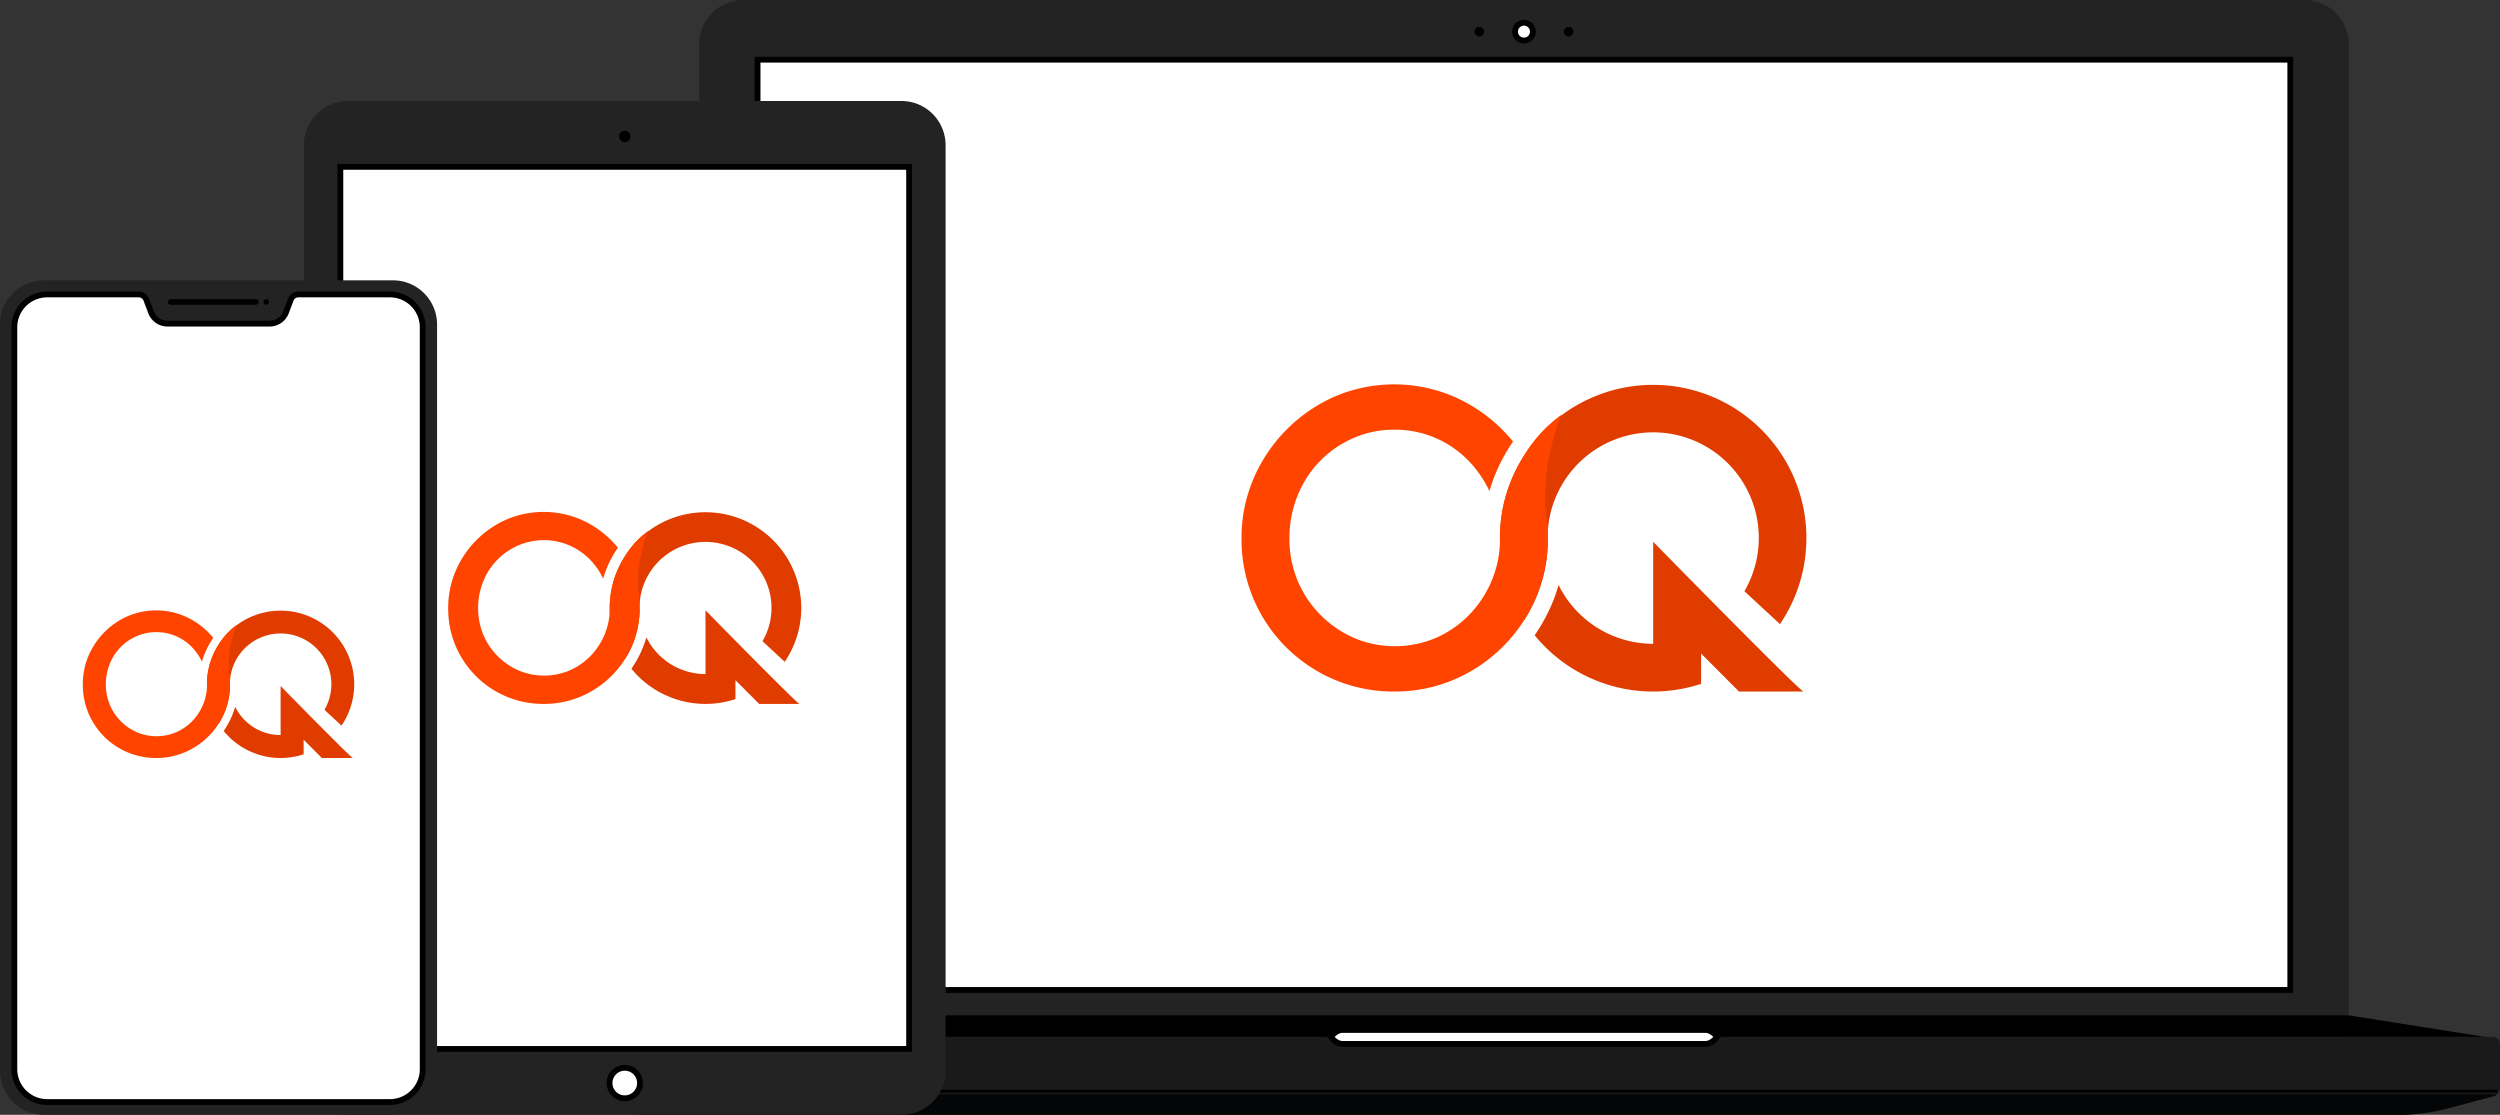 <svg xmlns="http://www.w3.org/2000/svg" width="860.396" height="383.665" viewBox="0 0 860.396 383.665">
  <rect x="0" y="0" width="860.396" height="383.665" fill="#333333" stroke="none"/>
  <g id="Group_4832" data-name="Group 4832" transform="translate(-960 -334.668)">
    <g id="Group_4490" data-name="Group 4490" transform="translate(1148.578 334.668)">
      <path id="Path_2665" data-name="Path 2665" d="M901.164,715.843H234.242a2.451,2.451,0,0,0-2.448,2.454v15.174a2.813,2.813,0,0,0,2.084,2.72l15.593,4.169a67.485,67.485,0,0,0,17.434,2.29H868.5a67.485,67.485,0,0,0,17.433-2.29l15.593-4.169a2.813,2.813,0,0,0,2.084-2.72V718.3a2.451,2.451,0,0,0-2.448-2.454" transform="translate(-231.794 -358.986)" fill="#1a1a1a"/>
      <path id="Path_2666" data-name="Path 2666" d="M879.261,527.358H311.542V185.717A15.2,15.2,0,0,1,326.719,170.5H864.085a15.2,15.2,0,0,1,15.177,15.216Z" transform="translate(-259.493 -170.501)" fill="#232323"/>
      <rect id="Rectangle_1012" data-name="Rectangle 1012" width="527.504" height="320.163" transform="translate(72.143 20.539)" fill="#fff"/>
      <rect id="Rectangle_1013" data-name="Rectangle 1013" width="527.504" height="320.163" transform="translate(72.143 20.539)" fill="none" stroke="#000" stroke-width="2"/>
      <path id="Path_2667" data-name="Path 2667" d="M747.893,185.52a3.062,3.062,0,1,1-3.062-3.07,3.065,3.065,0,0,1,3.062,3.07" transform="translate(-408.923 -174.631)" fill="#fff"/>
      <path id="Path_2682" data-name="Path 2682" d="M3.069,0A3.062,3.062,0,1,1,0,3.062,3.061,3.061,0,0,1,3.069,0Z" transform="translate(332.226 13.171) rotate(-76.718)" fill="none" stroke="#000" stroke-width="2"/>
      <path id="Path_2668" data-name="Path 2668" d="M770.774,186.265a1.654,1.654,0,1,1-1.654-1.658,1.656,1.656,0,0,1,1.654,1.658" transform="translate(-417.848 -175.376)"/>
      <path id="Path_2669" data-name="Path 2669" d="M723.695,186.265a1.654,1.654,0,1,1-1.654-1.658,1.656,1.656,0,0,1,1.654,1.658" transform="translate(-401.496 -175.376)"/>
      <line id="Line_60" data-name="Line 60" x2="670.233" transform="translate(0.71 375.551)" fill="none" stroke="#000" stroke-width="1"/>
      <path id="Path_2670" data-name="Path 2670" d="M854.109,704.509H286.389l-47.265,7.416H901.019Z" transform="translate(-234.34 -355.069)"/>
      <path id="Path_2671" data-name="Path 2671" d="M869.032,753.1h-601.6A67.517,67.517,0,0,1,250,750.814l-15.592-4.169a2.979,2.979,0,0,1-1.087-.558H903.129a2.775,2.775,0,0,1-1.071.558l-15.592,4.169a67.516,67.516,0,0,1-17.433,2.29" transform="translate(-232.325 -369.439)" fill="#040506"/>
      <path id="Path_2672" data-name="Path 2672" d="M773.629,712.181h-125.1c-2.174,0-3.936,2.4-3.936,2.4s1.762,2.4,3.936,2.4h125.1c2.174,0,3.936-2.4,3.936-2.4s-1.762-2.4-3.936-2.4" transform="translate(-375.172 -357.721)" fill="#fff"/>
      <path id="Path_2673" data-name="Path 2673" d="M773.629,712.181h-125.1c-2.174,0-3.936,2.4-3.936,2.4s1.762,2.4,3.936,2.4h125.1c2.174,0,3.936-2.4,3.936-2.4S775.8,712.181,773.629,712.181Z" transform="translate(-375.172 -357.721)" fill="none" stroke="#000" stroke-width="2"/>
      <path id="Path_2674" data-name="Path 2674" d="M746.16,446.163a50.733,50.733,0,0,0,4.09-18.477c-.044-.733-.072-1.468-.072-2.211a36.35,36.35,0,1,1,67.745,18.345h.01l12.228,11.33a52.736,52.736,0,1,0-88.106-1.268,54.328,54.328,0,0,0,4.105-7.719" transform="translate(-406.15 -240.352)" fill="#e03c00"/>
      <path id="Path_2675" data-name="Path 2675" d="M792.881,455.437v35.114a36.334,36.334,0,0,1-32.557-20.239,55.625,55.625,0,0,1-2.4,6.783,60.2,60.2,0,0,1-5.839,10.512A52.631,52.631,0,0,0,809.3,504.354l.075-.012V493.9l13.051,13.085h22.205c-1.239,0-51.751-51.546-51.751-51.546" transform="translate(-412.505 -268.983)" fill="#e03c00"/>
      <path id="Path_2676" data-name="Path 2676" d="M698.833,405.266a55.034,55.034,0,0,0-4.192-7.864,54.433,54.433,0,0,0-4.12,7.864,51.208,51.208,0,0,0-4.022,18.411l-.074,0c.032.671.051,1.349.051,2.032a36.958,36.958,0,0,1-2.822,14.422,37.617,37.617,0,0,1-7.73,11.793,36.381,36.381,0,0,1-11.427,7.951,36.153,36.153,0,0,1-28.363,0,37.34,37.34,0,0,1-11.561-8.019,36.517,36.517,0,0,1-7.8-11.792,37.586,37.586,0,0,1-2.755-14.488,38.7,38.7,0,0,1,2.688-14.354,36.133,36.133,0,0,1,19.155-20.013,34.8,34.8,0,0,1,14.318-2.966,35.2,35.2,0,0,1,25.743,10.984,39.109,39.109,0,0,1,6.934,10.155,56.209,56.209,0,0,1,2.245-6.37,60.047,60.047,0,0,1,5.873-10.675q-1.707-2.087-3.631-4.024A54.159,54.159,0,0,0,670.438,376.8a52.071,52.071,0,0,0-40.736,0,54.03,54.03,0,0,0-28.109,28.467,51.464,51.464,0,0,0-4.066,20.316,52.239,52.239,0,0,0,52.65,52.786,51.473,51.473,0,0,0,20.4-4.076,53.314,53.314,0,0,0,28.252-28.111,52.654,52.654,0,0,0,0-40.915" transform="translate(-358.823 -240.369)" fill="#f40"/>
      <path id="Path_2677" data-name="Path 2677" d="M758.641,388.7a46.454,46.454,0,0,0-12.968,14.252C740.39,412.115,754,428.075,754,428.075s-4.032-17.569,4.639-39.38" transform="translate(-409.855 -245.915)" fill="#f40"/>
    </g>
    <g id="Group_4491" data-name="Group 4491" transform="translate(1064.58 369.427)">
      <path id="Path_2657" data-name="Path 2657" d="M360.859,252.528V571a15.2,15.2,0,0,1-15.177,15.216h-190.5A15.2,15.2,0,0,1,140,571V252.528a15.2,15.2,0,0,1,15.177-15.216h190.5a15.2,15.2,0,0,1,15.177,15.216" transform="translate(-140.002 -237.312)" fill="#232323"/>
      <rect id="Rectangle_1010" data-name="Rectangle 1010" width="195.742" height="303.585" transform="translate(12.558 22.661)" fill="#fff"/>
      <rect id="Rectangle_1011" data-name="Rectangle 1011" width="195.742" height="303.585" transform="translate(12.558 22.661)" fill="none" stroke="#000" stroke-width="2"/>
      <path id="Path_2658" data-name="Path 2658" d="M306.414,745.794a5.242,5.242,0,1,1-5.229,5.242,5.235,5.235,0,0,1,5.229-5.242" transform="translate(-195.985 -413.057)" fill="#fff"/>
      <path id="Path_2659" data-name="Path 2659" d="M306.414,745.794a5.242,5.242,0,1,1-5.229,5.242A5.235,5.235,0,0,1,306.414,745.794Z" transform="translate(-195.985 -413.057)" fill="none" stroke="#000" stroke-width="2"/>
      <path id="Path_2660" data-name="Path 2660" d="M308.153,252.916a1.966,1.966,0,1,1-1.961,1.966,1.963,1.963,0,0,1,1.961-1.966" transform="translate(-197.724 -242.705)"/>
      <path id="Path_2661" data-name="Path 2661" d="M309.009,499.381a31.717,31.717,0,0,0,2.555-11.548c-.027-.458-.045-.917-.045-1.382a22.72,22.72,0,1,1,42.342,11.466h.006L361.51,505a32.961,32.961,0,1,0-55.067-.792,33.97,33.97,0,0,0,2.566-4.824" transform="translate(-196.017 -311.999)" fill="#e03c00"/>
      <path id="Path_2662" data-name="Path 2662" d="M338.21,505.178v21.947a22.709,22.709,0,0,1-20.349-12.65,34.779,34.779,0,0,1-1.5,4.239,37.6,37.6,0,0,1-3.649,6.571,32.895,32.895,0,0,0,35.762,10.466l.047-.007v-6.528l8.156,8.178h13.878c-.775,0-32.345-32.217-32.345-32.217" transform="translate(-199.988 -329.894)" fill="#e03c00"/>
      <path id="Path_2663" data-name="Path 2663" d="M279.429,473.821a34.516,34.516,0,0,0-2.62-4.916,33.995,33.995,0,0,0-2.575,4.916,31.986,31.986,0,0,0-2.513,11.506l-.047,0c.02.419.031.843.031,1.269a23.091,23.091,0,0,1-1.764,9.014,23.5,23.5,0,0,1-4.831,7.371,22.737,22.737,0,0,1-7.142,4.97,22.6,22.6,0,0,1-17.727,0,23.35,23.35,0,0,1-7.226-5.013,22.817,22.817,0,0,1-4.873-7.37,23.493,23.493,0,0,1-1.722-9.056,24.179,24.179,0,0,1,1.68-8.971,22.586,22.586,0,0,1,11.971-12.508,22.2,22.2,0,0,1,25.038,5.012,24.428,24.428,0,0,1,4.334,6.347,34.994,34.994,0,0,1,1.4-3.981,37.5,37.5,0,0,1,3.671-6.672q-1.068-1.3-2.269-2.515a33.859,33.859,0,0,0-10.569-7.2,32.55,32.55,0,0,0-25.461,0,33.776,33.776,0,0,0-17.567,17.793,32.162,32.162,0,0,0-2.542,12.7,32.652,32.652,0,0,0,32.907,32.993,32.179,32.179,0,0,0,12.752-2.548,33.329,33.329,0,0,0,17.659-17.571,32.91,32.91,0,0,0,0-25.571" transform="translate(-166.437 -312.01)" fill="#f40"/>
      <path id="Path_2664" data-name="Path 2664" d="M316.809,463.464a29.039,29.039,0,0,0-8.1,8.908c-3.3,5.73,5.206,15.7,5.206,15.7s-2.521-10.981,2.9-24.613" transform="translate(-198.332 -315.476)" fill="#f40"/>
    </g>
    <g id="Group_4492" data-name="Group 4492" transform="translate(960 431.142)">
      <path id="Path_2648" data-name="Path 2648" d="M135.243,606.259H15.177A15.2,15.2,0,0,1,0,591.043V334.285a15.2,15.2,0,0,1,15.177-15.216H135.243a15.2,15.2,0,0,1,15.177,15.216V591.043a15.2,15.2,0,0,1-15.177,15.216" transform="translate(0 -319.069)" fill="#232323"/>
      <path id="Path_2649" data-name="Path 2649" d="M136.822,326.5H105.291a2.752,2.752,0,0,0-2.572,1.777l-1.664,4.378a6.016,6.016,0,0,1-5.622,3.884H60.242a6.018,6.018,0,0,1-5.623-3.884l-1.663-4.378a2.752,2.752,0,0,0-2.572-1.777H18.853A11.3,11.3,0,0,0,7.567,337.813V593.121a11.3,11.3,0,0,0,11.286,11.315H136.822a11.3,11.3,0,0,0,11.286-11.315V337.813A11.3,11.3,0,0,0,136.822,326.5" transform="translate(-2.628 -321.637)" fill="#fff"/>
      <path id="Path_2650" data-name="Path 2650" d="M136.822,326.5H105.291a2.752,2.752,0,0,0-2.572,1.777l-1.664,4.378a6.016,6.016,0,0,1-5.622,3.884H60.242a6.018,6.018,0,0,1-5.623-3.884l-1.663-4.378a2.752,2.752,0,0,0-2.572-1.777H18.853A11.3,11.3,0,0,0,7.567,337.813V593.121a11.3,11.3,0,0,0,11.286,11.315H136.822a11.3,11.3,0,0,0,11.286-11.315V337.813A11.3,11.3,0,0,0,136.822,326.5Z" transform="translate(-2.628 -321.637)" fill="none" stroke="#000" stroke-width="2"/>
      <path id="Path_2651" data-name="Path 2651" d="M118.8,330.911H89.56a.965.965,0,0,1,0-1.93H118.8a.965.965,0,0,1,0,1.93" transform="translate(-30.773 -322.495)"/>
      <path id="Path_2652" data-name="Path 2652" d="M140.844,329.947a.962.962,0,1,1-.962-.965.963.963,0,0,1,.962.965" transform="translate(-48.25 -322.495)"/>
      <path id="Path_2653" data-name="Path 2653" d="M115.089,528a24.389,24.389,0,0,0,1.965-8.878c-.022-.352-.035-.705-.035-1.062a17.465,17.465,0,1,1,32.55,8.814h0l5.875,5.444a25.338,25.338,0,1,0-42.332-.609A26.122,26.122,0,0,0,115.089,528" transform="translate(-37.909 -379.063)" fill="#e03c00"/>
      <path id="Path_2654" data-name="Path 2654" d="M137.537,532.452v16.872a17.458,17.458,0,0,1-15.643-9.725,26.661,26.661,0,0,1-1.153,3.259,28.958,28.958,0,0,1-2.806,5.051,25.292,25.292,0,0,0,27.492,8.046l.036-.006v-5.018l6.27,6.287H162.4c-.6,0-24.866-24.766-24.866-24.766" transform="translate(-40.962 -392.82)" fill="#e03c00"/>
      <path id="Path_2655" data-name="Path 2655" d="M92.349,508.345a26.481,26.481,0,0,0-2.014-3.779,26.143,26.143,0,0,0-1.98,3.779,24.6,24.6,0,0,0-1.933,8.846h-.035c.015.323.024.648.024.976a17.767,17.767,0,0,1-1.356,6.929,18.088,18.088,0,0,1-3.714,5.666,17.478,17.478,0,0,1-5.491,3.82,17.368,17.368,0,0,1-13.628,0,17.941,17.941,0,0,1-5.555-3.853,17.553,17.553,0,0,1-3.746-5.666A18.06,18.06,0,0,1,51.6,518.1a18.6,18.6,0,0,1,1.292-6.9,17.367,17.367,0,0,1,9.2-9.615,16.714,16.714,0,0,1,6.879-1.425,16.921,16.921,0,0,1,12.369,5.277,18.783,18.783,0,0,1,3.331,4.88,27.038,27.038,0,0,1,1.079-3.06,28.8,28.8,0,0,1,2.822-5.129q-.821-1-1.745-1.934a26.029,26.029,0,0,0-8.124-5.533,25.02,25.02,0,0,0-19.572,0,25.96,25.96,0,0,0-13.506,13.678,24.731,24.731,0,0,0-1.953,9.761,25.1,25.1,0,0,0,25.3,25.363,24.74,24.74,0,0,0,9.8-1.959A25.618,25.618,0,0,0,92.349,528a25.3,25.3,0,0,0,0-19.658" transform="translate(-15.169 -379.072)" fill="#f40"/>
      <path id="Path_2656" data-name="Path 2656" d="M121.086,500.384a22.316,22.316,0,0,0-6.231,6.848c-2.539,4.4,4,12.072,4,12.072s-1.938-8.441,2.229-18.92" transform="translate(-39.689 -381.737)" fill="#f40"/>
    </g>
  </g>
</svg>
